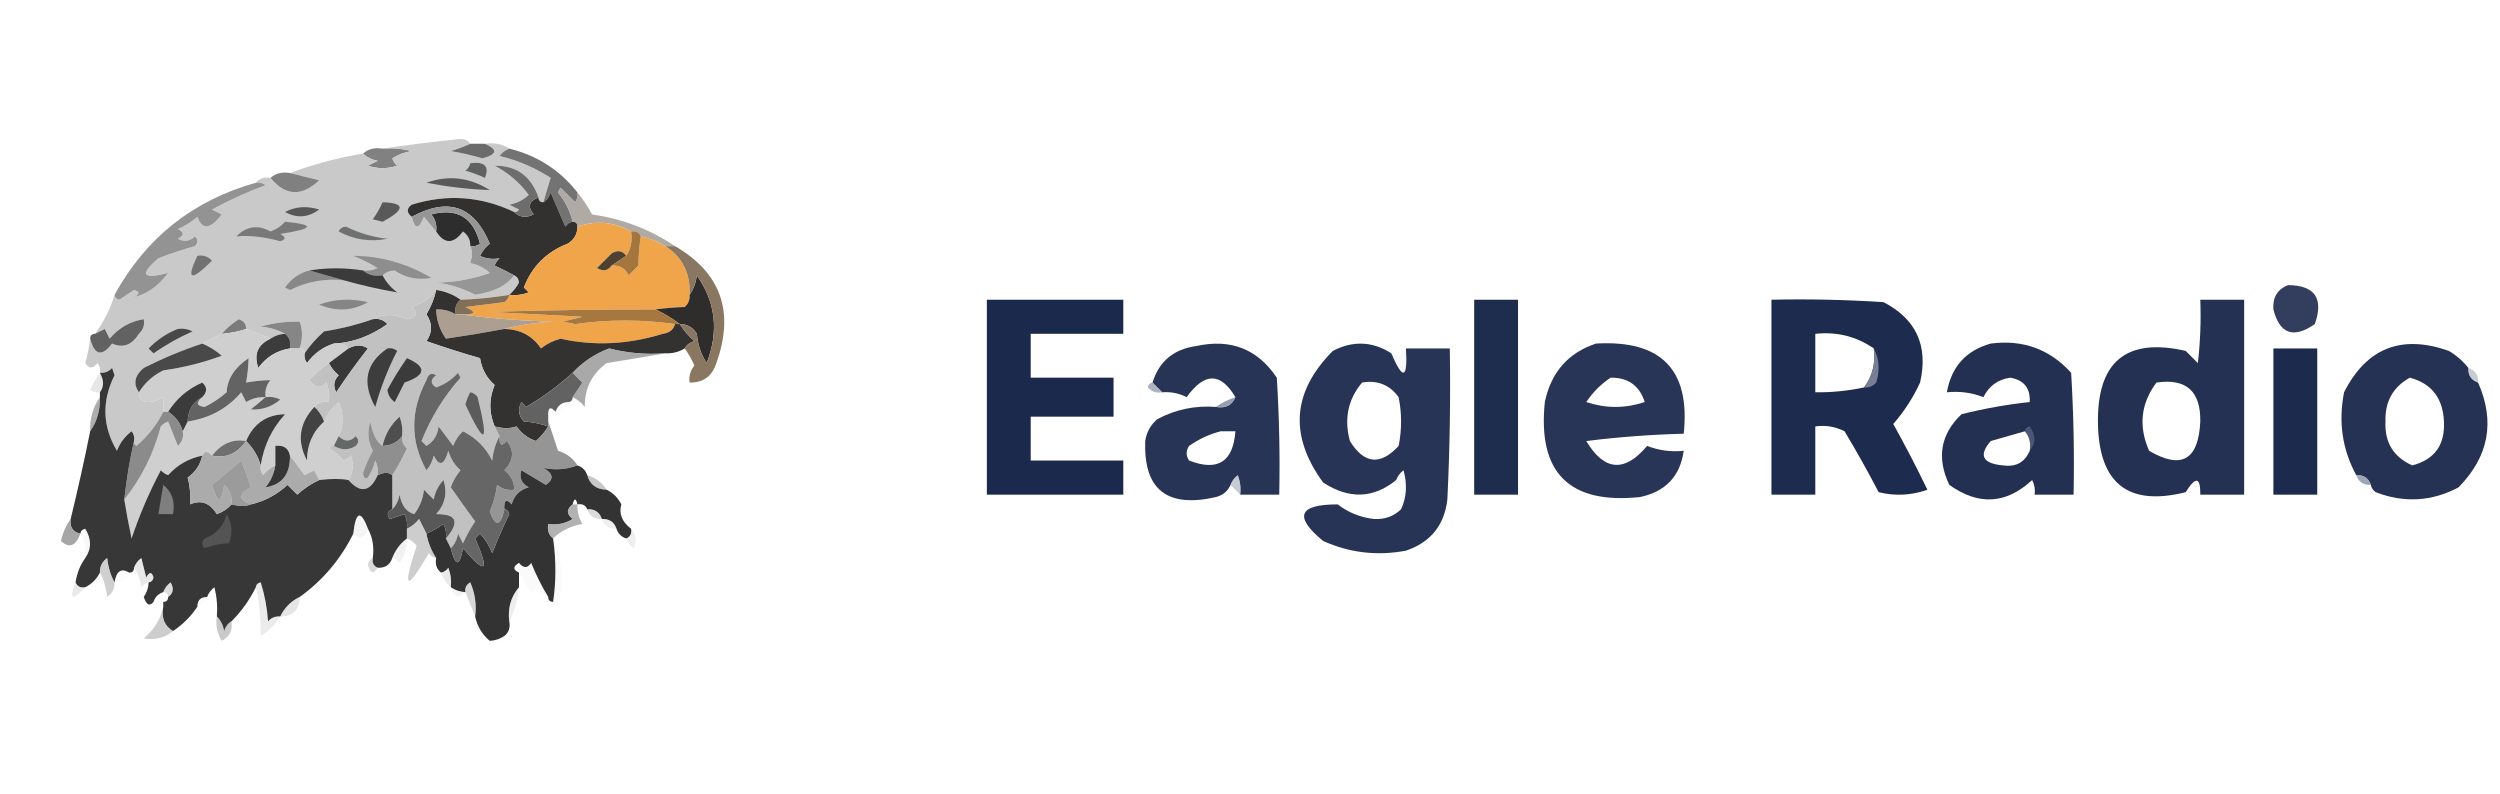 <?xml version="1.0" encoding="UTF-8"?>
<!DOCTYPE svg PUBLIC "-//W3C//DTD SVG 1.1//EN" "http://www.w3.org/Graphics/SVG/1.1/DTD/svg11.dtd">
<svg xmlns="http://www.w3.org/2000/svg" version="1.1" width="513px" height="163px" style="shape-rendering:geometricPrecision; text-rendering:geometricPrecision; image-rendering:optimizeQuality; fill-rule:evenodd; clip-rule:evenodd" xmlns:xlink="http://www.w3.org/1999/xlink">
<g><path style="opacity:1" fill="#818181" d="M 78.5,30.5 C 80.527,30.338 82.527,30.505 84.5,31C 83.062,31.219 81.729,31.719 80.5,32.5C 80.709,33.086 81.043,33.586 81.5,34C 79.5,34.667 77.5,34.667 75.5,34C 76.167,33.667 76.833,33.333 77.5,33C 76.263,32.768 75.263,32.268 74.5,31.5C 75.568,30.566 76.901,30.232 78.5,30.5 Z"/></g>
<g><path style="opacity:0.992" fill="#c8c8c8" d="M 96.5,29.5 C 95.234,30.09 93.901,30.59 92.5,31C 94.698,31.373 96.865,31.873 99,32.5C 102.037,31.68 102.204,30.68 99.5,29.5C 101.415,29.215 103.081,29.549 104.5,30.5C 103.711,30.783 103.044,31.283 102.5,32C 106.298,32.928 109.798,34.428 113,36.5C 112.513,38.044 112.013,39.711 111.5,41.5C 110.833,41.5 110.5,41.167 110.5,40.5C 108.975,36.124 105.975,33.957 101.5,34C 104.326,35.483 106.659,37.483 108.5,40C 107.377,41.044 106.044,41.71 104.5,42C 105.167,42.333 105.833,42.667 106.5,43C 106.272,43.399 105.938,43.565 105.5,43.5C 98.71,40.262 91.71,39.762 84.5,42C 83.402,42.77 83.402,43.603 84.5,44.5C 85.096,47.112 85.929,47.112 87,44.5C 87.852,45.571 88.685,46.571 89.5,47.5C 91.198,50.124 93.031,50.124 95,47.5C 96.039,48.244 96.539,49.244 96.5,50.5C 96.937,51.372 96.937,52.539 96.5,54C 98.044,54.29 99.377,54.956 100.5,56C 97.024,57.254 93.358,57.921 89.5,58C 92.324,58.33 94.991,59.163 97.5,60.5C 101.367,59.918 104.034,58.584 105.5,56.5C 106.097,56.735 106.43,57.235 106.5,58C 105.944,59.011 105.278,59.844 104.5,60.5C 101.193,61.051 97.86,61.384 94.5,61.5C 93.07,60.462 91.403,59.796 89.5,59.5C 88.257,61.164 86.59,62.331 84.5,63C 85.902,64.343 85.569,65.176 83.5,65.5C 81.002,64.37 78.668,64.37 76.5,65.5C 73.281,66.638 69.947,67.472 66.5,68C 64.93,69.397 63.596,70.897 62.5,72.5C 62.5,71.833 62.167,71.5 61.5,71.5C 62.125,69.473 62.125,67.639 61.5,66C 58.842,65.927 56.176,66.26 53.5,67C 55.382,67.198 57.048,67.698 58.5,68.5C 57.391,68.557 56.391,68.89 55.5,69.5C 53.833,68.833 52.167,68.167 50.5,67.5C 50.53,66.503 50.03,65.836 49,65.5C 47.636,66.371 46.469,67.371 45.5,68.5C 44.167,69.167 42.833,69.833 41.5,70.5C 37.376,71.865 33.376,73.531 29.5,75.5C 27.621,77.07 27.288,78.736 28.5,80.5C 28.5,81.833 29.167,82.5 30.5,82.5C 31.609,82.443 32.609,82.11 33.5,81.5C 33.5,82.5 33.5,83.5 33.5,84.5C 32.158,87.166 30.325,89.499 28,91.5C 27.601,91.272 27.435,90.938 27.5,90.5C 27.631,89.761 27.464,89.094 27,88.5C 25.615,89.55 24.615,90.884 24,92.5C 21.015,87.515 20.849,82.349 23.5,77C 23.333,76.5 23.167,76 23,75.5C 22.329,76.252 21.496,76.586 20.5,76.5C 20.631,75.761 20.464,75.094 20,74.5C 19.107,75.711 18.274,75.711 17.5,74.5C 17.986,72.696 18.319,71.029 18.5,69.5C 19.403,72.925 20.903,73.258 23,70.5C 25.23,71.489 27.064,70.822 28.5,68.5C 29.386,67.675 29.719,66.675 29.5,65.5C 26.715,65.933 24.381,67.266 22.5,69.5C 22.167,68.833 21.833,68.167 21.5,67.5C 20.817,67.863 20.15,68.196 19.5,68.5C 21.327,66.027 22.66,63.361 23.5,60.5C 23.56,61.043 23.893,61.376 24.5,61.5C 25.5,60.833 26.5,60.167 27.5,59.5C 28.696,59.846 28.696,60.346 27.5,61C 30.265,60.28 32.599,58.613 34.5,56C 29.217,57.392 28.551,56.392 32.5,53C 34.98,52.04 37.48,51.207 40,50.5C 40.667,49.833 40.667,49.167 40,48.5C 38.95,49.517 37.784,49.684 36.5,49C 37.833,48.333 37.833,47.667 36.5,47C 37.966,46.364 39.3,45.531 40.5,44.5C 41.518,47.246 43.184,47.08 45.5,44C 44.833,43.667 44.167,43.333 43.5,43C 47.048,41.059 50.714,39.393 54.5,38C 53.906,37.536 53.239,37.369 52.5,37.5C 53.209,36.596 54.209,36.263 55.5,36.5C 58.571,40.231 61.904,40.398 65.5,37C 63.482,36.495 61.482,35.995 59.5,35.5C 64.272,33.722 69.272,32.389 74.5,31.5C 75.263,32.268 76.263,32.768 77.5,33C 76.833,33.333 76.167,33.667 75.5,34C 77.5,34.667 79.5,34.667 81.5,34C 81.043,33.586 80.709,33.086 80.5,32.5C 81.729,31.719 83.062,31.219 84.5,31C 82.527,30.505 80.527,30.338 78.5,30.5C 83.679,29.742 89.012,29.075 94.5,28.5C 95.416,28.543 96.083,28.876 96.5,29.5 Z"/></g>
<g><path style="opacity:1" fill="#6b6b6b" d="M 96.5,29.5 C 97.5,29.5 98.5,29.5 99.5,29.5C 102.204,30.68 102.037,31.68 99,32.5C 96.865,31.873 94.698,31.373 92.5,31C 93.901,30.59 95.234,30.09 96.5,29.5 Z"/></g>
<g><path style="opacity:1" fill="#606161" d="M 96.5,33.5 C 99.462,33.117 100.462,34.117 99.5,36.5C 98.205,35.902 96.872,35.402 95.5,35C 96.056,34.617 96.389,34.117 96.5,33.5 Z"/></g>
<g><path style="opacity:1" fill="#808080" d="M 59.5,35.5 C 61.482,35.995 63.482,36.495 65.5,37C 61.904,40.398 58.571,40.231 55.5,36.5C 56.568,35.566 57.901,35.232 59.5,35.5 Z"/></g>
<g><path style="opacity:1" fill="#595959" d="M 87.5,37.5 C 91.996,35.884 96.329,36.384 100.5,39C 96.174,38.836 91.841,38.336 87.5,37.5 Z"/></g>
<g><path style="opacity:1" fill="#737373" d="M 104.5,30.5 C 110.226,31.9 114.893,34.9 118.5,39.5C 118.631,40.239 118.464,40.906 118,41.5C 117,40.5 116,39.5 115,38.5C 114.833,38.833 114.667,39.167 114.5,39.5C 115.986,41.302 116.986,43.302 117.5,45.5C 116.883,45.611 116.383,45.944 116,46.5C 115,44.167 114,41.833 113,39.5C 112.722,40.416 112.222,41.083 111.5,41.5C 112.013,39.711 112.513,38.044 113,36.5C 109.798,34.428 106.298,32.928 102.5,32C 103.044,31.283 103.711,30.783 104.5,30.5 Z"/></g>
<g><path style="opacity:0.984" fill="#919191" d="M 52.5,37.5 C 53.239,37.369 53.906,37.536 54.5,38C 50.714,39.393 47.048,41.059 43.5,43C 44.167,43.333 44.833,43.667 45.5,44C 43.184,47.08 41.518,47.246 40.5,44.5C 39.3,45.531 37.966,46.364 36.5,47C 37.833,47.667 37.833,48.333 36.5,49C 37.784,49.684 38.95,49.517 40,48.5C 40.667,49.167 40.667,49.833 40,50.5C 37.48,51.207 34.98,52.04 32.5,53C 28.551,56.392 29.217,57.392 34.5,56C 32.599,58.613 30.265,60.28 27.5,61C 28.696,60.346 28.696,59.846 27.5,59.5C 26.5,60.167 25.5,60.833 24.5,61.5C 23.893,61.376 23.56,61.043 23.5,60.5C 29.942,48.778 39.609,41.111 52.5,37.5 Z"/></g>
<g><path style="opacity:1" fill="#323130" d="M 117.5,45.5 C 118.167,45.5 118.5,45.833 118.5,46.5C 118.489,48.017 117.823,49.184 116.5,50C 112.148,51.685 109.148,54.685 107.5,59C 107.833,59.333 108.167,59.667 108.5,60C 107.207,60.49 105.873,60.657 104.5,60.5C 105.278,59.844 105.944,59.011 106.5,58C 106.43,57.235 106.097,56.735 105.5,56.5C 104.282,55.839 102.949,55.172 101.5,54.5C 101.709,53.914 102.043,53.414 102.5,53C 101.049,53.263 99.716,53.096 98.5,52.5C 98.977,51.522 99.643,50.689 100.5,50C 97.277,42.254 91.944,40.421 84.5,44.5C 83.402,43.603 83.402,42.77 84.5,42C 91.71,39.762 98.71,40.262 105.5,43.5C 106.601,44.598 107.934,44.765 109.5,44C 108.2,42.421 108.534,41.255 110.5,40.5C 110.5,41.167 110.833,41.5 111.5,41.5C 112.222,41.083 112.722,40.416 113,39.5C 114,41.833 115,44.167 116,46.5C 116.383,45.944 116.883,45.611 117.5,45.5 Z"/></g>
<g><path style="opacity:1" fill="#6d6d6d" d="M 110.5,40.5 C 108.534,41.255 108.2,42.421 109.5,44C 107.934,44.765 106.601,44.598 105.5,43.5C 105.938,43.565 106.272,43.399 106.5,43C 105.833,42.667 105.167,42.333 104.5,42C 106.044,41.71 107.377,41.044 108.5,40C 106.659,37.483 104.326,35.483 101.5,34C 105.975,33.957 108.975,36.124 110.5,40.5 Z"/></g>
<g><path style="opacity:1" fill="#575757" d="M 58.5,43.5 C 60.628,42.371 62.962,42.204 65.5,43C 63.214,44.664 60.881,44.83 58.5,43.5 Z"/></g>
<g><path style="opacity:1" fill="#595959" d="M 78.5,41.5 C 83.183,41.653 83.183,42.986 78.5,45.5C 77.833,45.333 77.167,45.167 76.5,45C 77.305,43.887 77.972,42.721 78.5,41.5 Z"/></g>
<g><path style="opacity:1" fill="#2d2d2d" d="M 96.5,50.5 C 96.539,49.244 96.039,48.244 95,47.5C 93.031,50.124 91.198,50.124 89.5,47.5C 89.67,46.178 89.337,45.011 88.5,44C 93.784,42.6 97.118,44.6 98.5,50C 97.906,50.464 97.239,50.631 96.5,50.5 Z"/></g>
<g><path style="opacity:0.859" fill="#a39c95" d="M 118.5,39.5 C 119.601,40.848 120.601,42.348 121.5,44C 127.782,44.921 133.448,47.088 138.5,50.5C 137.833,50.5 137.167,50.5 136.5,50.5C 134.95,49.559 133.284,48.892 131.5,48.5C 131.158,47.662 130.492,47.328 129.5,47.5C 125.946,45.516 122.28,45.183 118.5,46.5C 118.5,45.833 118.167,45.5 117.5,45.5C 116.986,43.302 115.986,41.302 114.5,39.5C 114.667,39.167 114.833,38.833 115,38.5C 116,39.5 117,40.5 118,41.5C 118.464,40.906 118.631,40.239 118.5,39.5 Z"/></g>
<g><path style="opacity:1" fill="#f0a54a" d="M 129.5,47.5 C 129.784,49.415 129.451,51.081 128.5,52.5C 127.749,51.426 126.749,51.26 125.5,52C 124.5,53 123.5,54 122.5,55C 123.749,55.74 124.749,55.574 125.5,54.5C 127.124,54.36 128.29,55.027 129,56.5C 129.667,55.833 130.333,55.167 131,54.5C 131.04,52.276 131.206,50.276 131.5,48.5C 133.284,48.892 134.95,49.559 136.5,50.5C 140.046,52.757 141.713,56.09 141.5,60.5C 141.586,61.496 141.252,62.329 140.5,63C 138.314,63.061 136.314,63.228 134.5,63.5C 123.266,63.485 111.933,63.651 100.5,64C 106.833,64.333 113.167,64.667 119.5,65C 118.167,65.333 116.833,65.667 115.5,66C 116.333,66.167 117.167,66.333 118,66.5C 124.818,65.53 131.651,65.53 138.5,66.5C 138.209,67.649 137.376,68.316 136,68.5C 128.867,70.7 121.867,71.034 115,69.5C 113.527,69.903 112.194,70.57 111,71.5C 109.284,68.922 106.784,67.589 103.5,67.5C 106.641,66.679 109.975,66.179 113.5,66C 106.987,65.828 100.653,65.328 94.5,64.5C 97.598,64.588 97.932,64.088 95.5,63C 98.167,62.667 100.833,62.333 103.5,62C 104.056,61.617 104.389,61.117 104.5,60.5C 105.873,60.657 107.207,60.49 108.5,60C 108.167,59.667 107.833,59.333 107.5,59C 109.148,54.685 112.148,51.685 116.5,50C 117.823,49.184 118.489,48.017 118.5,46.5C 122.28,45.183 125.946,45.516 129.5,47.5 Z"/></g>
<g><path style="opacity:1" fill="#6f7070" d="M 69.5,47.5 C 69.735,46.903 70.235,46.57 71,46.5C 73.678,47.836 76.511,48.67 79.5,49C 75.974,49.69 72.64,49.19 69.5,47.5 Z"/></g>
<g><path style="opacity:1" fill="#797979" d="M 58.5,45.5 C 64.793,46.111 64.46,46.944 57.5,48C 58.696,48.654 58.696,49.154 57.5,49.5C 54.295,48.595 51.295,48.261 48.5,48.5C 50.583,46.396 52.916,46.062 55.5,47.5C 56.739,47.058 57.739,46.391 58.5,45.5 Z"/></g>
<g><path style="opacity:1" fill="#969696" d="M 105.5,56.5 C 104.034,58.584 101.367,59.918 97.5,60.5C 94.991,59.163 92.324,58.33 89.5,58C 93.358,57.921 97.024,57.254 100.5,56C 99.377,54.956 98.044,54.29 96.5,54C 96.937,52.539 96.937,51.372 96.5,50.5C 97.239,50.631 97.906,50.464 98.5,50C 97.118,44.6 93.784,42.6 88.5,44C 89.337,45.011 89.67,46.178 89.5,47.5C 88.685,46.571 87.852,45.571 87,44.5C 85.929,47.112 85.096,47.112 84.5,44.5C 91.944,40.421 97.277,42.254 100.5,50C 99.643,50.689 98.977,51.522 98.5,52.5C 99.716,53.096 101.049,53.263 102.5,53C 102.043,53.414 101.709,53.914 101.5,54.5C 102.949,55.172 104.282,55.839 105.5,56.5 Z"/></g>
<g><path style="opacity:1" fill="#4f4130" d="M 128.5,52.5 C 127.5,53.167 126.5,53.833 125.5,54.5C 124.749,55.574 123.749,55.74 122.5,55C 123.5,54 124.5,53 125.5,52C 126.749,51.26 127.749,51.426 128.5,52.5 Z"/></g>
<g><path style="opacity:1" fill="#8e8e8e" d="M 78.5,56.5 C 76.901,56.768 75.568,56.434 74.5,55.5C 75.552,55.65 76.552,55.483 77.5,55C 75.941,54.02 74.274,53.187 72.5,52.5C 78.053,52.524 83.386,54.024 88.5,57C 85.781,57.528 83.281,57.028 81,55.5C 79.93,55.528 79.097,55.861 78.5,56.5 Z"/></g>
<g><path style="opacity:1" fill="#727272" d="M 40.5,52.5 C 41.675,52.281 42.675,52.614 43.5,53.5C 39.14,57.819 38.14,57.486 40.5,52.5 Z"/></g>
<g><path style="opacity:1" fill="#a4763e" d="M 129.5,47.5 C 130.492,47.328 131.158,47.662 131.5,48.5C 131.206,50.276 131.04,52.276 131,54.5C 130.333,55.167 129.667,55.833 129,56.5C 128.29,55.027 127.124,54.36 125.5,54.5C 126.5,53.833 127.5,53.167 128.5,52.5C 129.451,51.081 129.784,49.415 129.5,47.5 Z"/></g>
<g><path style="opacity:1" fill="#888888" d="M 63.5,55.5 C 65.833,56.167 68.167,56.833 70.5,57.5C 66.617,57.109 62.95,57.776 59.5,59.5C 59.167,59.333 58.833,59.167 58.5,59C 59.789,57.198 61.456,56.031 63.5,55.5 Z"/></g>
<g><path style="opacity:1" fill="#3b3b3b" d="M 74.5,55.5 C 75.568,56.434 76.901,56.768 78.5,56.5C 79.186,57.848 80.186,59.015 81.5,60C 77.849,59.368 74.182,58.535 70.5,57.5C 68.167,56.833 65.833,56.167 63.5,55.5C 67.067,54.911 70.733,54.911 74.5,55.5 Z"/></g>
<g><path style="opacity:1" fill="#2f2d2b" d="M 139.5,66.5 C 137.928,65.313 136.261,64.313 134.5,63.5C 136.314,63.228 138.314,63.061 140.5,63C 141.252,62.329 141.586,61.496 141.5,60.5C 142.29,59.392 142.79,58.058 143,56.5C 146.878,62.066 147.544,68.066 145,74.5C 143.837,72.715 143.17,70.715 143,68.5C 142.184,67.177 141.017,66.511 139.5,66.5 Z"/></g>
<g><path style="opacity:0.998" fill="#333e5f" d="M 469.5,58.5 C 475.023,58.562 476.856,61.229 475,66.5C 470.626,69.543 467.793,68.543 466.5,63.5C 466.323,61.032 467.323,59.365 469.5,58.5 Z"/></g>
<g><path style="opacity:1" fill="#858585" d="M 65.5,62.5 C 68.64,61.359 71.973,61.193 75.5,62C 72.278,63.818 68.945,63.984 65.5,62.5 Z"/></g>
<g><path style="opacity:1" fill="#826f58" d="M 104.5,60.5 C 104.389,61.117 104.056,61.617 103.5,62C 100.833,62.333 98.167,62.667 95.5,63C 97.932,64.088 97.598,64.588 94.5,64.5C 94.167,64.5 93.833,64.5 93.5,64.5C 93.263,63.209 93.596,62.209 94.5,61.5C 97.86,61.384 101.193,61.051 104.5,60.5 Z"/></g>
<g><path style="opacity:0.999" fill="#1a294c" d="M 202.5,61.5 C 211.833,61.5 221.167,61.5 230.5,61.5C 230.5,63.833 230.5,66.167 230.5,68.5C 224.167,68.5 217.833,68.5 211.5,68.5C 211.5,71.5 211.5,74.5 211.5,77.5C 217.167,77.5 222.833,77.5 228.5,77.5C 228.5,80.167 228.5,82.833 228.5,85.5C 222.833,85.5 217.167,85.5 211.5,85.5C 211.5,88.5 211.5,91.5 211.5,94.5C 217.833,94.5 224.167,94.5 230.5,94.5C 230.5,96.833 230.5,99.167 230.5,101.5C 221.167,101.5 211.833,101.5 202.5,101.5C 202.5,88.167 202.5,74.833 202.5,61.5 Z"/></g>
<g><path style="opacity:0.994" fill="#1e2c4e" d="M 302.5,61.5 C 305.5,61.5 308.5,61.5 311.5,61.5C 311.5,74.833 311.5,88.167 311.5,101.5C 308.5,101.5 305.5,101.5 302.5,101.5C 302.5,88.167 302.5,74.833 302.5,61.5 Z"/></g>
<g><path style="opacity:0.997" fill="#1d2b4e" d="M 363.5,61.5 C 371.174,61.334 378.841,61.5 386.5,62C 393.224,65.483 395.724,70.983 394,78.5C 392.576,81.592 390.743,84.425 388.5,87C 390.953,91.406 393.287,95.906 395.5,100.5C 392.216,101.657 388.882,101.824 385.5,101C 383.293,96.752 380.96,92.586 378.5,88.5C 376.604,87.534 374.604,87.201 372.5,87.5C 372.5,92.167 372.5,96.833 372.5,101.5C 369.5,101.5 366.5,101.5 363.5,101.5C 363.5,88.167 363.5,74.833 363.5,61.5 Z M 384.5,71.5 C 384.893,74.513 384.226,77.18 382.5,79.5C 379.214,80.207 375.881,80.54 372.5,80.5C 372.5,76.5 372.5,72.5 372.5,68.5C 376.942,68.032 380.942,69.032 384.5,71.5 Z"/></g>
<g><path style="opacity:0.997" fill="#243153" d="M 451.5,61.5 C 454.5,61.5 457.5,61.5 460.5,61.5C 460.5,74.833 460.5,88.167 460.5,101.5C 457.5,101.5 454.5,101.5 451.5,101.5C 451.557,97.867 450.557,97.7 448.5,101C 436.755,103.935 430.755,99.269 430.5,87C 430.267,74.219 436.267,69.219 448.5,72C 449.333,72.833 450.167,73.667 451,74.5C 451.499,70.179 451.666,65.846 451.5,61.5 Z M 442.5,78.5 C 448.6,77.598 451.6,80.264 451.5,86.5C 451.133,94.4 447.633,96.4 441,92.5C 438.782,87.488 439.282,82.822 442.5,78.5 Z"/></g>
<g><path style="opacity:1" fill="#ac9f92" d="M 93.5,64.5 C 93.833,64.5 94.167,64.5 94.5,64.5C 100.653,65.328 106.987,65.828 113.5,66C 109.975,66.179 106.641,66.679 103.5,67.5C 99.635,68.224 95.635,68.891 91.5,69.5C 90.232,67.696 89.565,65.696 89.5,63.5C 90.959,63.433 92.292,63.766 93.5,64.5 Z"/></g>
<g><path style="opacity:1" fill="#a6773e" d="M 134.5,63.5 C 136.261,64.313 137.928,65.313 139.5,66.5C 139.167,66.5 138.833,66.5 138.5,66.5C 131.651,65.53 124.818,65.53 118,66.5C 117.167,66.333 116.333,66.167 115.5,66C 116.833,65.667 118.167,65.333 119.5,65C 113.167,64.667 106.833,64.333 100.5,64C 111.933,63.651 123.266,63.485 134.5,63.5 Z"/></g>
<g><path style="opacity:1" fill="#3c3c3c" d="M 76.5,65.5 C 77.675,65.281 78.675,65.614 79.5,66.5C 75.98,68.995 72.313,70.328 68.5,70.5C 66.284,71.203 64.451,72.536 63,74.5C 62.536,73.906 62.369,73.239 62.5,72.5C 63.596,70.897 64.93,69.397 66.5,68C 69.947,67.472 73.281,66.638 76.5,65.5 Z"/></g>
<g><path style="opacity:1" fill="#626262" d="M 18.5,69.5 C 18.5,68.833 18.833,68.5 19.5,68.5C 20.15,68.196 20.817,67.863 21.5,67.5C 21.833,68.167 22.167,68.833 22.5,69.5C 24.381,67.266 26.715,65.933 29.5,65.5C 29.719,66.675 29.386,67.675 28.5,68.5C 27.064,70.822 25.23,71.489 23,70.5C 20.903,73.258 19.403,72.925 18.5,69.5 Z"/></g>
<g><path style="opacity:1" fill="#7b7b7b" d="M 50.5,67.5 C 48.883,68.038 47.216,68.371 45.5,68.5C 46.469,67.371 47.636,66.371 49,65.5C 50.03,65.836 50.53,66.503 50.5,67.5 Z"/></g>
<g><path style="opacity:1" fill="#484848" d="M 36.5,67.5 C 37.552,67.35 38.552,67.517 39.5,68C 36.671,69.247 34.005,70.747 31.5,72.5C 31.167,72.167 30.833,71.833 30.5,71.5C 32.29,69.684 34.29,68.351 36.5,67.5 Z"/></g>
<g><path style="opacity:1" fill="#868686" d="M 61.5,71.5 C 60.833,71.5 60.167,71.5 59.5,71.5C 59.737,70.209 59.404,69.209 58.5,68.5C 57.048,67.698 55.382,67.198 53.5,67C 56.176,66.26 58.842,65.927 61.5,66C 62.125,67.639 62.125,69.473 61.5,71.5 Z"/></g>
<g><path style="opacity:1" fill="#343231" d="M 89.5,59.5 C 91.403,59.796 93.07,60.462 94.5,61.5C 93.596,62.209 93.263,63.209 93.5,64.5C 92.292,63.766 90.959,63.433 89.5,63.5C 89.565,65.696 90.232,67.696 91.5,69.5C 95.635,68.891 99.635,68.224 103.5,67.5C 106.784,67.589 109.284,68.922 111,71.5C 112.194,70.57 113.527,69.903 115,69.5C 121.867,71.034 128.867,70.7 136,68.5C 137.376,68.316 138.209,67.649 138.5,66.5C 138.833,66.5 139.167,66.5 139.5,66.5C 140.29,67.794 141.29,68.961 142.5,70C 141.584,70.278 140.918,70.778 140.5,71.5C 139.292,72.234 137.959,72.567 136.5,72.5C 132.563,72.793 128.73,72.46 125,71.5C 122.072,72.607 119.572,74.274 117.5,76.5C 114.616,79.096 111.449,81.429 108,83.5C 107.667,83.167 107.333,82.833 107,82.5C 106.219,83.944 106.386,85.277 107.5,86.5C 109.128,86.579 110.795,86.912 112.5,87.5C 111.874,88.529 111.041,89.529 110,90.5C 108.324,89.939 106.991,88.939 106,87.5C 104.701,87.966 103.201,87.966 101.5,87.5C 100.321,84.629 100.321,81.796 101.5,79C 99.865,77.566 98.865,75.733 98.5,73.5C 94.808,72.436 91.142,71.27 87.5,70C 88.767,68.204 88.767,66.371 87.5,64.5C 88.457,62.925 89.123,61.258 89.5,59.5 Z"/></g>
<g><path style="opacity:1" fill="#3c3c3c" d="M 58.5,68.5 C 59.404,69.209 59.737,70.209 59.5,71.5C 56.804,71.933 54.638,73.266 53,75.5C 52.028,72.706 52.861,70.706 55.5,69.5C 56.391,68.89 57.391,68.557 58.5,68.5 Z"/></g>
<g><path style="opacity:0.987" fill="#cecece" d="M 50.5,67.5 C 52.167,68.167 53.833,68.833 55.5,69.5C 52.861,70.706 52.028,72.706 53,75.5C 54.638,73.266 56.804,71.933 59.5,71.5C 60.167,71.5 60.833,71.5 61.5,71.5C 62.167,71.5 62.5,71.833 62.5,72.5C 62.369,73.239 62.536,73.906 63,74.5C 64.451,72.536 66.284,71.203 68.5,70.5C 69.791,70.263 70.791,70.596 71.5,71.5C 70.167,72.5 68.833,73.5 67.5,74.5C 66.038,75.458 64.705,76.624 63.5,78C 64.536,79.617 65.703,79.784 67,78.5C 67.49,79.793 67.657,81.127 67.5,82.5C 66.209,82.263 65.209,82.596 64.5,83.5C 61.383,86.862 60.883,90.528 63,94.5C 63.003,91.251 64.17,88.584 66.5,86.5C 67.141,84.958 68.141,83.624 69.5,82.5C 70.575,84.811 70.575,87.144 69.5,89.5C 69.167,90.167 68.833,90.833 68.5,91.5C 68.062,91.435 67.728,91.601 67.5,92C 68.646,92.645 69.646,93.478 70.5,94.5C 71.086,94.291 71.586,93.957 72,93.5C 72.64,95.265 72.473,96.932 71.5,98.5C 69.982,98.204 67.982,98.204 65.5,98.5C 65.121,97.867 64.787,97.2 64.5,96.5C 63.833,96.833 63.167,97.167 62.5,97.5C 61.479,96.099 60.479,94.765 59.5,93.5C 59.179,91.952 58.179,91.285 56.5,91.5C 56.5,92.833 56.5,94.167 56.5,95.5C 55.542,95.953 54.708,96.62 54,97.5C 53.536,96.906 53.369,96.239 53.5,95.5C 54.119,91.465 55.785,87.965 58.5,85C 54.71,85.071 52.044,86.904 50.5,90.5C 47.759,90.023 45.426,91.023 43.5,93.5C 42.604,92.494 41.938,92.494 41.5,93.5C 38.733,94.051 36.4,95.384 34.5,97.5C 33.914,97.291 33.414,96.957 33,96.5C 30.608,101.014 28.608,105.681 27,110.5C 26.433,107.832 25.933,105.166 25.5,102.5C 28.989,98.19 31.489,93.19 33,87.5C 33.414,87.043 33.914,86.709 34.5,86.5C 35.167,88.167 35.833,89.833 36.5,91.5C 37.386,90.675 37.719,89.675 37.5,88.5C 37.833,87.833 38.167,87.167 38.5,86.5C 43.011,85.816 46.677,83.816 49.5,80.5C 49.833,81.167 50.167,81.833 50.5,82.5C 51.736,81.754 53.069,81.421 54.5,81.5C 54.33,80.178 54.663,79.011 55.5,78C 53.892,78.019 52.226,78.185 50.5,78.5C 50.815,76.774 50.981,75.108 51,73.5C 48.149,75.41 46.649,77.744 46.5,80.5C 45.126,81.711 43.626,82.711 42,83.5C 40.316,83.317 40.15,82.65 41.5,81.5C 42.562,80.425 42.562,79.425 41.5,78.5C 38.533,79.804 36.199,81.804 34.5,84.5C 34.167,84.5 33.833,84.5 33.5,84.5C 33.5,83.5 33.5,82.5 33.5,81.5C 33.631,80.761 33.464,80.094 33,79.5C 31.583,80.078 30.75,81.078 30.5,82.5C 29.167,82.5 28.5,81.833 28.5,80.5C 29.716,78.549 31.383,77.049 33.5,76C 37.677,75.421 41.677,74.421 45.5,73C 44.264,71.915 42.931,71.082 41.5,70.5C 42.833,69.833 44.167,69.167 45.5,68.5C 47.216,68.371 48.883,68.038 50.5,67.5 Z M 33.5,81.5 C 32.609,82.11 31.609,82.443 30.5,82.5C 30.75,81.078 31.583,80.078 33,79.5C 33.464,80.094 33.631,80.761 33.5,81.5 Z"/></g>
<g><path style="opacity:0.999" fill="#273455" d="M 254.5,101.5 C 254.657,100.127 254.49,98.793 254,97.5C 253.283,98.044 252.783,98.711 252.5,99.5C 251.942,100.79 250.942,101.623 249.5,102C 239.479,104.291 234.646,100.458 235,90.5C 235.273,88.671 236.107,87.171 237.5,86C 241.253,84.011 245.253,83.178 249.5,83.5C 251.483,83.843 252.817,83.177 253.5,81.5C 250.493,76.378 247.16,76.378 243.5,81.5C 241.929,80.691 240.262,80.357 238.5,80.5C 237.833,79.833 237.167,79.167 236.5,78.5C 237.831,74.147 240.831,71.647 245.5,71C 252.561,69.46 258.061,71.627 262,77.5C 262.5,85.493 262.666,93.493 262.5,101.5C 259.833,101.5 257.167,101.5 254.5,101.5 Z M 250.5,88.5 C 251.5,88.5 252.5,88.5 253.5,88.5C 253.046,94.787 249.879,96.787 244,94.5C 243.333,93.5 243.333,92.5 244,91.5C 246.045,90.073 248.212,89.073 250.5,88.5 Z"/></g>
<g><path style="opacity:0.999" fill="#283456" d="M 285.5,72.5 C 287.878,78.091 288.878,77.757 288.5,71.5C 291.5,71.5 294.5,71.5 297.5,71.5C 297.666,81.839 297.5,92.172 297,102.5C 296.385,107.783 293.551,111.283 288.5,113C 282.574,114.11 276.908,113.444 271.5,111C 265.445,106.006 266.445,103.506 274.5,103.5C 276.706,105.199 279.206,106.199 282,106.5C 284.178,106.605 286.012,105.939 287.5,104.5C 288.634,102.034 288.801,99.367 288,96.5C 287.283,97.044 286.783,97.711 286.5,98.5C 281.807,102.312 276.807,102.479 271.5,99C 264.492,89.397 265.158,80.397 273.5,72C 277.644,69.862 281.644,70.029 285.5,72.5 Z M 279.5,78.5 C 282.652,77.959 285.152,78.959 287,81.5C 287.667,84.833 287.667,88.167 287,91.5C 283.255,95.566 279.922,95.233 277,90.5C 275.773,85.938 276.607,81.938 279.5,78.5 Z"/></g>
<g><path style="opacity:0.116" fill="#bbc0ca" d="M 288.5,71.5 C 288.878,77.757 287.878,78.091 285.5,72.5C 286.117,72.611 286.617,72.944 287,73.5C 287.278,72.584 287.778,71.918 288.5,71.5 Z"/></g>
<g><path style="opacity:0.997" fill="#293557" d="M 327.5,70.5 C 340.888,69.719 346.888,75.885 345.5,89C 338.809,89.169 332.142,89.669 325.5,90.5C 329.196,96.672 333.363,97.006 338,91.5C 340.381,92.435 342.881,92.768 345.5,92.5C 344.765,97.737 341.765,100.904 336.5,102C 322,103.5 315.5,97 317,82.5C 318.28,76.396 321.78,72.396 327.5,70.5 Z M 330.5,77.5 C 334.075,77.452 336.409,79.119 337.5,82.5C 333.5,83.833 329.5,83.833 325.5,82.5C 326.882,80.451 328.548,78.785 330.5,77.5 Z"/></g>
<g><path style="opacity:0.997" fill="#233052" d="M 408.5,70.5 C 415.092,69.64 420.592,71.64 425,76.5C 425.5,84.827 425.666,93.16 425.5,101.5C 422.833,101.5 420.167,101.5 417.5,101.5C 417.649,100.448 417.483,99.448 417,98.5C 411.674,103.454 406.007,103.787 400,99.5C 397.351,93.955 398.185,89.121 402.5,85C 407.111,83.84 411.777,83.007 416.5,82.5C 416.648,79.648 415.314,77.981 412.5,77.5C 409.968,77.864 408.135,79.198 407,81.5C 404.619,80.565 402.119,80.232 399.5,80.5C 400.421,75.248 403.421,71.915 408.5,70.5 Z M 415.5,88.5 C 416.434,89.568 416.768,90.901 416.5,92.5C 415.488,94.876 413.655,95.876 411,95.5C 406.796,95.102 405.963,93.435 408.5,90.5C 410.863,89.83 413.196,89.163 415.5,88.5 Z"/></g>
<g><path style="opacity:0.999" fill="#1b2a4d" d="M 466.5,71.5 C 469.5,71.5 472.5,71.5 475.5,71.5C 475.5,81.5 475.5,91.5 475.5,101.5C 472.5,101.5 469.5,101.5 466.5,101.5C 466.5,91.5 466.5,81.5 466.5,71.5 Z"/></g>
<g><path style="opacity:0.999" fill="#253254" d="M 506.5,75.5 C 506.427,77.027 507.094,78.027 508.5,78.5C 512.045,86.496 510.712,93.663 504.5,100C 499.012,102.915 493.345,103.248 487.5,101C 486.944,100.617 486.611,100.117 486.5,99.5C 486.027,98.094 485.027,97.427 483.5,97.5C 480.639,92.242 479.805,86.575 481,80.5C 485.61,71.405 492.777,68.571 502.5,72C 504.093,72.949 505.426,74.115 506.5,75.5 Z M 494.5,77.5 C 498.948,78.682 501.282,81.682 501.5,86.5C 501.732,91.305 499.566,94.305 495,95.5C 491.14,93.786 489.307,90.786 489.5,86.5C 489.377,82.405 491.044,79.405 494.5,77.5 Z"/></g>
<g><path style="opacity:1" fill="#494949" d="M 41.5,70.5 C 42.931,71.082 44.264,71.915 45.5,73C 41.677,74.421 37.677,75.421 33.5,76C 31.383,77.049 29.716,78.549 28.5,80.5C 27.288,78.736 27.621,77.07 29.5,75.5C 33.376,73.531 37.376,71.865 41.5,70.5 Z"/></g>
<g><path style="opacity:1" fill="#383838" d="M 67.5,74.5 C 68.833,73.5 70.167,72.5 71.5,71.5C 72.967,70.708 74.3,70.708 75.5,71.5C 73.248,74.368 71.082,77.368 69,80.5C 68.316,79.216 68.483,78.049 69.5,77C 68.62,76.292 67.953,75.458 67.5,74.5 Z"/></g>
<g><path style="opacity:0.958" fill="#bfbfbf" d="M 89.5,59.5 C 89.123,61.258 88.457,62.925 87.5,64.5C 88.767,66.371 88.767,68.204 87.5,70C 91.142,71.27 94.808,72.436 98.5,73.5C 98.865,75.733 99.865,77.566 101.5,79C 100.321,81.796 100.321,84.629 101.5,87.5C 101.833,88.167 102.167,88.833 102.5,89.5C 101.698,90.952 101.198,92.618 101,94.5C 99.667,91.833 97.667,89.833 95,88.5C 94.085,89.328 93.419,90.328 93,91.5C 92,90.167 91,88.833 90,87.5C 89.804,89.286 88.971,90.62 87.5,91.5C 87.167,91.167 86.833,90.833 86.5,90.5C 88.401,85.698 91.068,81.364 94.5,77.5C 94.333,77.167 94.167,76.833 94,76.5C 92.758,77.872 91.258,78.872 89.5,79.5C 88.289,78.726 88.289,77.893 89.5,77C 88.516,76.409 87.85,76.743 87.5,78C 84.166,84.344 84.166,90.51 87.5,96.5C 88.251,95.624 88.751,94.624 89,93.5C 90.16,95.797 91.16,95.464 92,92.5C 92.44,94.076 93.273,95.41 94.5,96.5C 93.617,97.548 92.95,98.715 92.5,100C 94.171,102.396 95.838,104.729 97.5,107C 96.54,108.419 95.707,109.919 95,111.5C 94.667,110.833 94.333,110.167 94,109.5C 93.768,110.737 93.268,111.737 92.5,112.5C 92.167,111.833 91.833,111.167 91.5,110.5C 94.398,107.107 93.731,105.441 89.5,105.5C 91.345,103.464 91.845,101.13 91,98.5C 89.956,99.623 89.29,100.956 89,102.5C 88.333,101.833 87.667,101.167 87,100.5C 86.784,102.384 86.117,104.051 85,105.5C 83.388,105.048 82.388,103.715 82,101.5C 81.768,102.737 81.268,103.737 80.5,104.5C 80.5,102.167 80.5,99.833 80.5,97.5C 81.669,95.726 82.669,93.892 83.5,92C 82.748,91.329 82.414,90.496 82.5,89.5C 82.657,88.127 82.49,86.793 82,85.5C 80.159,87.159 78.992,89.159 78.5,91.5C 77.303,90.739 76.47,89.072 76,86.5C 75.313,88.567 75.48,90.567 76.5,92.5C 75.696,93.941 75.029,95.441 74.5,97C 74.548,98.033 74.881,98.366 75.5,98C 76.191,96.933 76.691,95.766 77,94.5C 77.483,95.448 77.65,96.448 77.5,97.5C 75.952,100.951 73.952,101.284 71.5,98.5C 72.473,96.932 72.64,95.265 72,93.5C 71.586,93.957 71.086,94.291 70.5,94.5C 69.646,93.478 68.646,92.645 67.5,92C 67.728,91.601 68.062,91.435 68.5,91.5C 70.086,92.413 71.586,92.413 73,91.5C 73.667,90.833 73.667,90.167 73,89.5C 71.855,90.684 70.688,90.684 69.5,89.5C 70.575,87.144 70.575,84.811 69.5,82.5C 68.141,83.624 67.141,84.958 66.5,86.5C 66.068,85.29 65.401,84.29 64.5,83.5C 65.209,82.596 66.209,82.263 67.5,82.5C 67.657,81.127 67.49,79.793 67,78.5C 65.703,79.784 64.536,79.617 63.5,78C 64.705,76.624 66.038,75.458 67.5,74.5C 67.953,75.458 68.62,76.292 69.5,77C 68.483,78.049 68.316,79.216 69,80.5C 71.082,77.368 73.248,74.368 75.5,71.5C 74.3,70.708 72.967,70.708 71.5,71.5C 70.791,70.596 69.791,70.263 68.5,70.5C 72.313,70.328 75.98,68.995 79.5,66.5C 78.675,65.614 77.675,65.281 76.5,65.5C 78.668,64.37 81.002,64.37 83.5,65.5C 85.569,65.176 85.902,64.343 84.5,63C 86.59,62.331 88.257,61.164 89.5,59.5 Z"/></g>
<g><path style="opacity:1" fill="#3d3d3d" d="M 79.5,71.5 C 80.239,71.369 80.906,71.536 81.5,72C 79.613,75.659 78.113,79.492 77,83.5C 74.228,78.513 75.061,74.513 79.5,71.5 Z"/></g>
<g><path style="opacity:1" fill="#8a7762" d="M 136.5,50.5 C 137.167,50.5 137.833,50.5 138.5,50.5C 147.939,55.973 150.772,63.973 147,74.5C 146.125,77.215 144.292,78.548 141.5,78.5C 141.33,77.178 141.663,76.011 142.5,75C 141.915,73.698 141.249,72.531 140.5,71.5C 140.918,70.778 141.584,70.278 142.5,70C 141.29,68.961 140.29,67.794 139.5,66.5C 141.017,66.511 142.184,67.177 143,68.5C 143.17,70.715 143.837,72.715 145,74.5C 147.544,68.066 146.878,62.066 143,56.5C 142.79,58.058 142.29,59.392 141.5,60.5C 141.713,56.09 140.046,52.757 136.5,50.5 Z"/></g>
<g><path style="opacity:1" fill="#3b3b3b" d="M 83.5,73.5 C 87.606,75.293 87.439,76.959 83,78.5C 82.333,79.833 81.667,81.167 81,82.5C 80.13,81.892 79.63,81.059 79.5,80C 80.713,77.738 82.046,75.572 83.5,73.5 Z"/></g>
<g><path style="opacity:0.824" fill="#969696" d="M 136.5,72.5 C 132.647,73.166 128.647,73.833 124.5,74.5C 121.453,76.717 119.953,79.717 120,83.5C 119.292,82.62 118.458,81.953 117.5,81.5C 118.141,80.518 118.807,79.518 119.5,78.5C 118.757,77.818 118.091,77.151 117.5,76.5C 119.572,74.274 122.072,72.607 125,71.5C 128.73,72.46 132.563,72.793 136.5,72.5 Z"/></g>
<g><path style="opacity:0.498" fill="#8f97a8" d="M 506.5,75.5 C 507.906,75.973 508.573,76.973 508.5,78.5C 507.094,78.027 506.427,77.027 506.5,75.5 Z"/></g>
<g><path style="opacity:0.875" fill="#838b9f" d="M 384.5,71.5 C 385.629,73.628 385.796,75.962 385,78.5C 384.329,79.252 383.496,79.586 382.5,79.5C 384.226,77.18 384.893,74.513 384.5,71.5 Z"/></g>
<g><path style="opacity:0.361" fill="#bdbcbc" d="M 20.5,76.5 C 21.354,78.035 21.354,79.368 20.5,80.5C 19.761,80.631 19.094,80.464 18.5,80C 19.085,78.698 19.752,77.531 20.5,76.5 Z"/></g>
<g><path style="opacity:1" fill="#636363" d="M 54.5,81.5 C 53.069,81.421 51.736,81.754 50.5,82.5C 50.167,81.833 49.833,81.167 49.5,80.5C 46.677,83.816 43.011,85.816 38.5,86.5C 38.592,84.152 39.592,82.486 41.5,81.5C 40.15,82.65 40.316,83.317 42,83.5C 43.626,82.711 45.126,81.711 46.5,80.5C 46.649,77.744 48.149,75.41 51,73.5C 50.981,75.108 50.815,76.774 50.5,78.5C 52.226,78.185 53.892,78.019 55.5,78C 54.663,79.011 54.33,80.178 54.5,81.5 Z"/></g>
<g><path style="opacity:0.686" fill="#8892a4" d="M 236.5,78.5 C 237.167,79.167 237.833,79.833 238.5,80.5C 237.325,80.719 236.325,80.386 235.5,79.5C 235.624,78.893 235.957,78.56 236.5,78.5 Z"/></g>
<g><path style="opacity:1" fill="#3b3b3b" d="M 41.5,81.5 C 39.592,82.486 38.592,84.152 38.5,86.5C 38.167,87.167 37.833,87.833 37.5,88.5C 36.978,86.781 35.978,85.448 34.5,84.5C 36.199,81.804 38.533,79.804 41.5,78.5C 42.562,79.425 42.562,80.425 41.5,81.5 Z"/></g>
<g><path style="opacity:0.992" fill="#5f5f5f" d="M 54.5,81.5 C 55.552,81.35 56.552,81.517 57.5,82C 55.705,83.488 53.705,84.154 51.5,84C 52.571,83.148 53.571,82.315 54.5,81.5 Z"/></g>
<g><path style="opacity:0.875" fill="#8991a4" d="M 253.5,81.5 C 252.817,83.177 251.483,83.843 249.5,83.5C 250.671,82.655 252.005,81.989 253.5,81.5 Z"/></g>
<g><path style="opacity:1" fill="#5b5b5b" d="M 96.5,80.5 C 97.117,80.611 97.617,80.944 98,81.5C 100.368,91.148 99.535,91.648 95.5,83C 95.743,82.098 96.077,81.265 96.5,80.5 Z"/></g>
<g><path style="opacity:0.792" fill="#979797" d="M 20.5,81.5 C 20.59,84.152 19.924,86.486 18.5,88.5C 18.41,85.848 19.076,83.514 20.5,81.5 Z"/></g>
<g><path style="opacity:0.039" fill="#cccccd" d="M 116.5,82.5 C 115.952,84.532 114.619,85.532 112.5,85.5C 112.393,83.621 112.893,83.288 114,84.5C 114.417,83.244 115.25,82.577 116.5,82.5 Z"/></g>
<g><path style="opacity:0.965" fill="#888888" d="M 33.5,84.5 C 33.833,84.5 34.167,84.5 34.5,84.5C 35.978,85.448 36.978,86.781 37.5,88.5C 37.719,89.675 37.386,90.675 36.5,91.5C 35.833,89.833 35.167,88.167 34.5,86.5C 33.914,86.709 33.414,87.043 33,87.5C 31.489,93.19 28.989,98.19 25.5,102.5C 25.956,98.336 26.622,94.336 27.5,90.5C 27.435,90.938 27.601,91.272 28,91.5C 30.325,89.499 32.158,87.166 33.5,84.5 Z"/></g>
<g><path style="opacity:1" fill="#636262" d="M 117.5,76.5 C 118.091,77.151 118.757,77.818 119.5,78.5C 118.807,79.518 118.141,80.518 117.5,81.5C 117.5,82.167 117.167,82.5 116.5,82.5C 115.25,82.577 114.417,83.244 114,84.5C 112.893,83.288 112.393,83.621 112.5,85.5C 112.5,85.833 112.5,86.167 112.5,86.5C 112.5,86.833 112.5,87.167 112.5,87.5C 110.795,86.912 109.128,86.579 107.5,86.5C 106.386,85.277 106.219,83.944 107,82.5C 107.333,82.833 107.667,83.167 108,83.5C 111.449,81.429 114.616,79.096 117.5,76.5 Z"/></g>
<g><path style="opacity:1" fill="#3c3c3c" d="M 53.5,95.5 C 52.935,93.58 51.935,91.913 50.5,90.5C 52.044,86.904 54.71,85.071 58.5,85C 55.785,87.965 54.119,91.465 53.5,95.5 Z"/></g>
<g><path style="opacity:1" fill="#424242" d="M 64.5,83.5 C 65.401,84.29 66.068,85.29 66.5,86.5C 64.17,88.584 63.003,91.251 63,94.5C 60.883,90.528 61.383,86.862 64.5,83.5 Z"/></g>
<g><path style="opacity:0.376" fill="#8f98a9" d="M 415.5,88.5 C 415.56,87.957 415.893,87.624 416.5,87.5C 417.788,89.299 417.788,90.965 416.5,92.5C 416.768,90.901 416.434,89.568 415.5,88.5 Z"/></g>
<g><path style="opacity:1" fill="#4f4f4f" d="M 82.5,89.5 C 81.533,90.806 80.199,91.473 78.5,91.5C 78.992,89.159 80.159,87.159 82,85.5C 82.49,86.793 82.657,88.127 82.5,89.5 Z"/></g>
<g><path style="opacity:0.999" fill="#373737" d="M 27.5,90.5 C 26.622,94.336 25.956,98.336 25.5,102.5C 25.933,105.166 26.433,107.832 27,110.5C 28.608,105.681 30.608,101.014 33,96.5C 33.414,96.957 33.914,97.291 34.5,97.5C 36.4,95.384 38.733,94.051 41.5,93.5C 41.1,95.377 40.1,96.877 38.5,98C 38.974,99.704 39.141,101.538 39,103.5C 41.23,102.511 43.064,103.178 44.5,105.5C 45.739,105.058 46.739,104.391 47.5,103.5C 49.139,103.926 50.472,103.926 51.5,103.5C 54.338,102.83 56.838,101.496 59,99.5C 59.667,100.167 60.333,100.833 61,101.5C 62.409,100.219 63.909,99.219 65.5,98.5C 67.982,98.204 69.982,98.204 71.5,98.5C 73.952,101.284 75.952,100.951 77.5,97.5C 78.798,96.884 79.798,96.884 80.5,97.5C 80.5,99.833 80.5,102.167 80.5,104.5C 79.475,104.897 79.308,105.563 80,106.5C 81,106.167 82,105.833 83,105.5C 83.483,106.448 83.65,107.448 83.5,108.5C 83.5,109.167 83.5,109.833 83.5,110.5C 82.122,111.545 81.122,112.878 80.5,114.5C 80.027,115.906 79.027,116.573 77.5,116.5C 76.662,116.158 76.328,115.492 76.5,114.5C 76.795,112.265 76.461,110.265 75.5,108.5C 74.015,104.581 73.015,104.914 72.5,109.5C 69.894,114.769 66.227,119.103 61.5,122.5C 59.736,123.326 58.402,124.659 57.5,126.5C 56.504,126.414 55.671,126.748 55,127.5C 54.818,124.774 54.318,122.107 53.5,119.5C 52.893,119.624 52.56,119.957 52.5,120.5C 51.214,123.117 49.547,125.45 47.5,127.5C 46.778,127.918 46.278,128.584 46,129.5C 45.768,128.263 45.268,127.263 44.5,126.5C 44.662,124.473 44.495,122.473 44,120.5C 43.283,121.044 42.783,121.711 42.5,122.5C 41.167,122.5 40.5,123.167 40.5,124.5C 39.167,126.5 37.5,128.167 35.5,129.5C 33.744,128.448 33.077,126.781 33.5,124.5C 33.5,124.167 33.5,123.833 33.5,123.5C 34.167,123.5 34.5,123.167 34.5,122.5C 35.574,121.749 35.74,120.749 35,119.5C 34.283,120.044 33.783,120.711 33.5,121.5C 32.5,121.833 31.833,122.5 31.5,123.5C 30.703,124.478 30.036,124.145 29.5,122.5C 30.127,121.583 30.461,120.583 30.5,119.5C 31.043,119.44 31.376,119.107 31.5,118.5C 31.154,117.304 30.654,117.304 30,118.5C 29.667,117.167 29.333,115.833 29,114.5C 28.283,115.044 27.783,115.711 27.5,116.5C 27.5,117.167 27.167,117.5 26.5,117.5C 24.877,116.509 23.877,117.176 23.5,119.5C 22.698,118.048 22.198,116.382 22,114.5C 20.961,115.244 20.461,116.244 20.5,117.5C 19.833,118.833 18.833,119.833 17.5,120.5C 16.508,120.672 15.842,120.338 15.5,119.5C 15.796,117.597 16.462,115.93 17.5,114.5C 18.793,112.636 18.793,110.636 17.5,108.5C 16.893,108.624 16.56,108.957 16.5,109.5C 14.952,109.179 14.285,108.179 14.5,106.5C 15.982,100.413 17.315,94.413 18.5,88.5C 19.924,86.486 20.59,84.152 20.5,81.5C 20.5,81.167 20.5,80.833 20.5,80.5C 21.354,79.368 21.354,78.035 20.5,76.5C 21.496,76.586 22.329,76.252 23,75.5C 23.167,76 23.333,76.5 23.5,77C 20.849,82.349 21.015,87.515 24,92.5C 24.615,90.884 25.615,89.55 27,88.5C 27.464,89.094 27.631,89.761 27.5,90.5 Z"/></g>
<g><path style="opacity:0.914" fill="#585959" d="M 69.5,89.5 C 70.688,90.684 71.855,90.684 73,89.5C 73.667,90.167 73.667,90.833 73,91.5C 71.586,92.413 70.086,92.413 68.5,91.5C 68.833,90.833 69.167,90.167 69.5,89.5 Z"/></g>
<g><path style="opacity:0.976" fill="#929292" d="M 112.5,86.5 C 113.165,88.369 113.831,90.369 114.5,92.5C 116.261,93.035 117.594,94.035 118.5,95.5C 116.213,96.355 113.88,96.522 111.5,96C 113.559,97.186 113.726,98.352 112,99.5C 110.343,98.516 108.677,97.516 107,96.5C 106.493,97.996 106.993,99.163 108.5,100C 106.667,100.5 105.5,101.667 105,103.5C 103.893,102.288 103.393,102.621 103.5,104.5C 102.703,108.029 101.703,108.195 100.5,105C 101.249,103.266 101.749,101.433 102,99.5C 103.011,100.337 104.178,100.67 105.5,100.5C 105.52,98.857 104.853,97.524 103.5,96.5C 105.412,94.459 105.579,92.459 104,90.5C 102.893,91.712 102.393,91.379 102.5,89.5C 102.167,88.833 101.833,88.167 101.5,87.5C 103.201,87.966 104.701,87.966 106,87.5C 106.991,88.939 108.324,89.939 110,90.5C 111.041,89.529 111.874,88.529 112.5,87.5C 112.5,87.167 112.5,86.833 112.5,86.5 Z"/></g>
<g><path style="opacity:0.922" fill="#646464" d="M 50.5,90.5 C 48.646,93.106 46.312,94.106 43.5,93.5C 45.426,91.023 47.759,90.023 50.5,90.5 Z"/></g>
<g><path style="opacity:0.914" fill="#a3a3a3" d="M 50.5,90.5 C 51.935,91.913 52.935,93.58 53.5,95.5C 53.369,96.239 53.536,96.906 54,97.5C 54.708,96.62 55.542,95.953 56.5,95.5C 56.249,97.17 55.582,98.67 54.5,100C 57.893,99.459 59.56,97.293 59.5,93.5C 60.479,94.765 61.479,96.099 62.5,97.5C 63.167,97.167 63.833,96.833 64.5,96.5C 64.787,97.2 65.121,97.867 65.5,98.5C 63.909,99.219 62.409,100.219 61,101.5C 60.333,100.833 59.667,100.167 59,99.5C 56.838,101.496 54.338,102.83 51.5,103.5C 48.875,102.559 48.875,101.393 51.5,100C 50.897,98.175 50.23,96.341 49.5,94.5C 47.5,96.167 45.5,97.833 43.5,99.5C 44.588,103.386 45.422,103.386 46,99.5C 47.188,100.563 47.688,101.897 47.5,103.5C 46.739,104.391 45.739,105.058 44.5,105.5C 43.064,103.178 41.23,102.511 39,103.5C 39.141,101.538 38.974,99.704 38.5,98C 40.1,96.877 41.1,95.377 41.5,93.5C 41.938,92.494 42.604,92.494 43.5,93.5C 46.312,94.106 48.646,93.106 50.5,90.5 Z"/></g>
<g><path style="opacity:0.894" fill="#828282" d="M 78.5,91.5 C 80.199,91.473 81.533,90.806 82.5,89.5C 82.414,90.496 82.748,91.329 83.5,92C 82.669,93.892 81.669,95.726 80.5,97.5C 79.798,96.884 78.798,96.884 77.5,97.5C 77.65,96.448 77.483,95.448 77,94.5C 76.691,95.766 76.191,96.933 75.5,98C 74.881,98.366 74.548,98.033 74.5,97C 75.029,95.441 75.696,93.941 76.5,92.5C 75.48,90.567 75.313,88.567 76,86.5C 76.47,89.072 77.303,90.739 78.5,91.5 Z"/></g>
<g><path style="opacity:1" fill="#363636" d="M 59.5,93.5 C 59.56,97.293 57.893,99.459 54.5,100C 55.582,98.67 56.249,97.17 56.5,95.5C 56.5,94.167 56.5,92.833 56.5,91.5C 58.179,91.285 59.179,91.952 59.5,93.5 Z"/></g>
<g><path style="opacity:0.121" fill="#c9ced5" d="M 287.5,104.5 C 287.795,102.265 287.461,100.265 286.5,98.5C 286.783,97.711 287.283,97.044 288,96.5C 288.801,99.367 288.634,102.034 287.5,104.5 Z"/></g>
<g><path style="opacity:0.8" fill="#8790a2" d="M 483.5,97.5 C 485.027,97.427 486.027,98.094 486.5,99.5C 484.973,99.573 483.973,98.906 483.5,97.5 Z"/></g>
<g><path style="opacity:0.49" fill="#8c96a7" d="M 254.5,101.5 C 253.833,100.833 253.167,100.167 252.5,99.5C 252.783,98.711 253.283,98.044 254,97.5C 254.49,98.793 254.657,100.127 254.5,101.5 Z"/></g>
<g><path style="opacity:0.6" fill="#a2a2a2" d="M 120.5,97.5 C 122.23,98.026 123.564,99.026 124.5,100.5C 122.368,100.446 121.035,99.446 120.5,97.5 Z"/></g>
<g><path style="opacity:0.788" fill="#929292" d="M 33.5,99.5 C 35.308,100.918 35.975,102.918 35.5,105.5C 34.5,105.5 33.5,105.5 32.5,105.5C 32.833,103.5 33.167,101.5 33.5,99.5 Z"/></g>
<g><path style="opacity:1" fill="#333333" d="M 118.5,95.5 C 119.5,95.833 120.167,96.5 120.5,97.5C 121.035,99.446 122.368,100.446 124.5,100.5C 125.833,101.167 126.833,102.167 127.5,103.5C 126.955,105.399 127.622,107.066 129.5,108.5C 129.672,109.492 129.338,110.158 128.5,110.5C 127.5,110.167 126.833,109.5 126.5,108.5C 126.027,107.094 125.027,106.427 123.5,106.5C 123.027,105.094 122.027,104.427 120.5,104.5C 120.158,103.662 119.492,103.328 118.5,103.5C 118.167,102.167 117.833,102.167 117.5,103.5C 116.209,104.473 116.209,105.473 117.5,106.5C 115.955,107.452 114.288,107.785 112.5,107.5C 112.263,108.791 112.596,109.791 113.5,110.5C 114.124,115.018 114.124,119.352 113.5,123.5C 112.833,123.5 112.5,123.167 112.5,122.5C 111.155,120.303 109.989,117.97 109,115.5C 108.259,116.641 107.425,116.641 106.5,115.5C 105.227,116.257 105.227,116.923 106.5,117.5C 106.5,118.5 106.5,119.5 106.5,120.5C 104.837,122.438 104.171,124.772 104.5,127.5C 104.737,128.791 104.404,129.791 103.5,130.5C 102.609,131.11 101.609,131.443 100.5,131.5C 98.953,130.232 97.953,128.565 97.5,126.5C 97.808,124.076 97.474,121.743 96.5,119.5C 95.703,119.957 95.369,120.624 95.5,121.5C 94.391,121.443 93.391,121.11 92.5,120.5C 92.657,119.127 92.49,117.793 92,116.5C 91.617,117.056 91.117,117.389 90.5,117.5C 89.596,116.791 89.263,115.791 89.5,114.5C 88.498,112.989 87.831,111.322 87.5,109.5C 88.721,108.972 89.887,108.305 91,107.5C 91.483,108.448 91.65,109.448 91.5,110.5C 91.833,111.167 92.167,111.833 92.5,112.5C 93.48,116.326 94.313,116.326 95,112.5C 99.685,118.009 100.519,117.342 97.5,110.5C 97.833,110.167 98.167,109.833 98.5,109.5C 99.584,110.665 100.417,111.998 101,113.5C 102.069,110.792 103.236,108.125 104.5,105.5C 104.376,104.893 104.043,104.56 103.5,104.5C 103.393,102.621 103.893,102.288 105,103.5C 105.5,101.667 106.667,100.5 108.5,100C 106.993,99.163 106.493,97.996 107,96.5C 108.677,97.516 110.343,98.516 112,99.5C 113.726,98.352 113.559,97.186 111.5,96C 113.88,96.522 116.213,96.355 118.5,95.5 Z"/></g>
<g><path style="opacity:0.729" fill="#767676" d="M 51.5,103.5 C 50.472,103.926 49.139,103.926 47.5,103.5C 47.688,101.897 47.188,100.563 46,99.5C 45.422,103.386 44.588,103.386 43.5,99.5C 45.5,97.833 47.5,96.167 49.5,94.5C 50.23,96.341 50.897,98.175 51.5,100C 48.875,101.393 48.875,102.559 51.5,103.5 Z"/></g>
<g><path style="opacity:1" fill="#585858" d="M 91.5,110.5 C 91.65,109.448 91.483,108.448 91,107.5C 89.887,108.305 88.721,108.972 87.5,109.5C 87.013,108.527 86.513,107.527 86,106.5C 85.292,107.381 84.458,108.047 83.5,108.5C 83.65,107.448 83.483,106.448 83,105.5C 82,105.833 81,106.167 80,106.5C 79.308,105.563 79.475,104.897 80.5,104.5C 81.268,103.737 81.768,102.737 82,101.5C 82.388,103.715 83.388,105.048 85,105.5C 86.117,104.051 86.784,102.384 87,100.5C 87.667,101.167 88.333,101.833 89,102.5C 89.29,100.956 89.956,99.623 91,98.5C 91.845,101.13 91.345,103.464 89.5,105.5C 93.731,105.441 94.398,107.107 91.5,110.5 Z"/></g>
<g><path style="opacity:0.518" fill="#bababa" d="M 120.5,104.5 C 122.027,104.427 123.027,105.094 123.5,106.5C 121.973,106.573 120.973,105.906 120.5,104.5 Z"/></g>
<g><path style="opacity:0.016" fill="#dedede" d="M 127.5,103.5 C 129.213,104.635 129.88,106.302 129.5,108.5C 127.622,107.066 126.955,105.399 127.5,103.5 Z"/></g>
<g><path style="opacity:0.237" fill="#b5b4b4" d="M 46.5,105.5 C 47.623,107.288 47.789,109.288 47,111.5C 45.417,111.493 43.751,111.826 42,112.5C 41.333,111.833 41.333,111.167 42,110.5C 44.391,109.61 45.891,107.943 46.5,105.5 Z"/></g>
<g><path style="opacity:0.682" fill="#8f8f8f" d="M 117.5,103.5 C 117.833,103.5 118.167,103.5 118.5,103.5C 118.421,104.93 118.754,106.264 119.5,107.5C 117.025,107.964 115.025,108.964 113.5,110.5C 112.596,109.791 112.263,108.791 112.5,107.5C 114.288,107.785 115.955,107.452 117.5,106.5C 116.209,105.473 116.209,104.473 117.5,103.5 Z"/></g>
<g><path style="opacity:0.227" fill="#c1c1c1" d="M 123.5,106.5 C 125.027,106.427 126.027,107.094 126.5,108.5C 124.973,108.573 123.973,107.906 123.5,106.5 Z"/></g>
<g><path style="opacity:0.263" fill="#d8d8d8" d="M 75.5,108.5 C 74.895,110.481 73.895,110.815 72.5,109.5C 73.015,104.914 74.015,104.581 75.5,108.5 Z"/></g>
<g><path style="opacity:0.957" fill="#5f5f5f" d="M 102.5,89.5 C 102.393,91.379 102.893,91.712 104,90.5C 105.579,92.459 105.412,94.459 103.5,96.5C 104.853,97.524 105.52,98.857 105.5,100.5C 104.178,100.67 103.011,100.337 102,99.5C 101.749,101.433 101.249,103.266 100.5,105C 101.703,108.195 102.703,108.029 103.5,104.5C 104.043,104.56 104.376,104.893 104.5,105.5C 103.236,108.125 102.069,110.792 101,113.5C 100.417,111.998 99.584,110.665 98.5,109.5C 98.167,109.833 97.833,110.167 97.5,110.5C 100.519,117.342 99.685,118.009 95,112.5C 94.313,116.326 93.48,116.326 92.5,112.5C 93.268,111.737 93.768,110.737 94,109.5C 94.333,110.167 94.667,110.833 95,111.5C 95.707,109.919 96.54,108.419 97.5,107C 95.838,104.729 94.171,102.396 92.5,100C 92.95,98.715 93.617,97.548 94.5,96.5C 93.273,95.41 92.44,94.076 92,92.5C 91.16,95.464 90.16,95.797 89,93.5C 88.751,94.624 88.251,95.624 87.5,96.5C 84.166,90.51 84.166,84.344 87.5,78C 87.85,76.743 88.516,76.409 89.5,77C 88.289,77.893 88.289,78.726 89.5,79.5C 91.258,78.872 92.758,77.872 94,76.5C 94.167,76.833 94.333,77.167 94.5,77.5C 91.068,81.364 88.401,85.698 86.5,90.5C 86.833,90.833 87.167,91.167 87.5,91.5C 88.971,90.62 89.804,89.286 90,87.5C 91,88.833 92,90.167 93,91.5C 93.419,90.328 94.085,89.328 95,88.5C 97.667,89.833 99.667,91.833 101,94.5C 101.198,92.618 101.698,90.952 102.5,89.5 Z"/></g>
<g><path style="opacity:0.937" fill="#a0a0a0" d="M 14.5,106.5 C 14.285,108.179 14.952,109.179 16.5,109.5C 15.535,112.085 14.201,112.585 12.5,111C 12.899,109.272 13.566,107.772 14.5,106.5 Z"/></g>
<g><path style="opacity:0.125" fill="#cacaca" d="M 16.5,109.5 C 16.56,108.957 16.893,108.624 17.5,108.5C 18.793,110.636 18.793,112.636 17.5,114.5C 17.785,112.585 17.451,110.919 16.5,109.5 Z"/></g>
<g><path style="opacity:0.314" fill="#cdcdce" d="M 129.5,108.5 C 130.598,109.601 130.765,110.934 130,112.5C 129.283,111.956 128.783,111.289 128.5,110.5C 129.338,110.158 129.672,109.492 129.5,108.5 Z"/></g>
<g><path style="opacity:0.584" fill="#a9a9a9" d="M 87.5,109.5 C 87.831,111.322 88.498,112.989 89.5,114.5C 88.883,114.389 88.383,114.056 88,113.5C 83.334,121.552 82.5,121.052 85.5,112C 84.956,111.283 84.289,110.783 83.5,110.5C 83.5,109.833 83.5,109.167 83.5,108.5C 84.458,108.047 85.292,107.381 86,106.5C 86.513,107.527 87.013,108.527 87.5,109.5 Z"/></g>
<g><path style="opacity:0.251" fill="#c9c9c9" d="M 83.5,110.5 C 83.509,112.308 83.009,113.975 82,115.5C 81.617,114.944 81.117,114.611 80.5,114.5C 81.122,112.878 82.122,111.545 83.5,110.5 Z"/></g>
<g><path style="opacity:0.49" fill="#b4b4b4" d="M 76.5,114.5 C 76.328,115.492 76.662,116.158 77.5,116.5C 76.698,117.885 76.031,117.718 75.5,116C 75.57,115.235 75.903,114.735 76.5,114.5 Z"/></g>
<g><path style="opacity:0.086" fill="#cecece" d="M 113.5,110.5 C 115.435,114.945 115.768,119.612 114.5,124.5C 113.893,124.376 113.56,124.043 113.5,123.5C 114.124,119.352 114.124,115.018 113.5,110.5 Z"/></g>
<g><path style="opacity:0.4" fill="#c7c7c7" d="M 30.5,119.5 C 29.883,119.611 29.383,119.944 29,120.5C 28.79,118.942 28.29,117.609 27.5,116.5C 27.783,115.711 28.283,115.044 29,114.5C 29.333,115.833 29.667,117.167 30,118.5C 30.654,117.304 31.154,117.304 31.5,118.5C 31.376,119.107 31.043,119.44 30.5,119.5 Z"/></g>
<g><path style="opacity:0.353" fill="#c2c1c2" d="M 92.5,120.5 C 91.599,119.71 90.932,118.71 90.5,117.5C 91.117,117.389 91.617,117.056 92,116.5C 92.49,117.793 92.657,119.127 92.5,120.5 Z"/></g>
<g><path style="opacity:0.047" fill="#c7c7c7" d="M 26.5,117.5 C 26.027,118.906 25.027,119.573 23.5,119.5C 23.877,117.176 24.877,116.509 26.5,117.5 Z"/></g>
<g><path style="opacity:0.561" fill="#abaaaa" d="M 23.5,119.5 C 23.539,120.756 23.039,121.756 22,122.5C 21.802,120.618 21.302,118.952 20.5,117.5C 20.461,116.244 20.961,115.244 22,114.5C 22.198,116.382 22.698,118.048 23.5,119.5 Z"/></g>
<g><path style="opacity:0.384" fill="#c7c6c7" d="M 15.5,119.5 C 15.842,120.338 16.508,120.672 17.5,120.5C 14.81,123.374 14.144,123.041 15.5,119.5 Z"/></g>
<g><path style="opacity:0.357" fill="#9b9a9a" d="M 34.5,122.5 C 34.5,121.833 34.167,121.5 33.5,121.5C 33.783,120.711 34.283,120.044 35,119.5C 35.74,120.749 35.574,121.749 34.5,122.5 Z"/></g>
<g><path style="opacity:0.075" fill="#c5c4c5" d="M 112.5,122.5 C 111.542,122.047 110.708,121.381 110,120.5C 109.667,120.833 109.333,121.167 109,121.5C 108.066,120.142 107.232,118.808 106.5,117.5C 105.227,116.923 105.227,116.257 106.5,115.5C 107.425,116.641 108.259,116.641 109,115.5C 109.989,117.97 111.155,120.303 112.5,122.5 Z"/></g>
<g><path style="opacity:0.188" fill="#cecdce" d="M 92.5,120.5 C 93.391,121.11 94.391,121.443 95.5,121.5C 94.053,122.885 93.053,122.552 92.5,120.5 Z"/></g>
<g><path style="opacity:0.012" fill="#d3d3d3" d="M 33.5,121.5 C 34.167,121.5 34.5,121.833 34.5,122.5C 34.5,123.167 34.167,123.5 33.5,123.5C 32.833,123.5 32.167,123.5 31.5,123.5C 31.833,122.5 32.5,121.833 33.5,121.5 Z"/></g>
<g><path style="opacity:0.094" fill="#dbdbdb" d="M 42.5,122.5 C 42.167,123.5 41.5,124.167 40.5,124.5C 40.5,123.167 41.167,122.5 42.5,122.5 Z"/></g>
<g><path style="opacity:0.482" fill="#adacad" d="M 97.5,126.5 C 96.833,124.833 96.167,123.167 95.5,121.5C 95.369,120.624 95.703,119.957 96.5,119.5C 97.474,121.743 97.808,124.076 97.5,126.5 Z"/></g>
<g><path style="opacity:0.231" fill="#aaa9aa" d="M 52.5,120.5 C 52.56,119.957 52.893,119.624 53.5,119.5C 54.318,122.107 54.818,124.774 55,127.5C 55.671,126.748 56.504,126.414 57.5,126.5C 56.521,128.145 55.188,129.479 53.5,130.5C 53.564,127.098 53.231,123.765 52.5,120.5 Z"/></g>
<g><path style="opacity:0.329" fill="#cccccc" d="M 106.5,120.5 C 106.279,123.067 105.612,125.401 104.5,127.5C 104.171,124.772 104.837,122.438 106.5,120.5 Z"/></g>
<g><path style="opacity:0.325" fill="#b0afaf" d="M 61.5,122.5 C 61.475,125.179 60.142,126.512 57.5,126.5C 58.402,124.659 59.736,123.326 61.5,122.5 Z"/></g>
<g><path style="opacity:0.6" fill="#adacac" d="M 33.5,124.5 C 33.077,126.781 33.744,128.448 35.5,129.5C 33.775,130.905 31.775,131.405 29.5,131C 31.597,129.23 32.931,127.063 33.5,124.5 Z"/></g>
<g><path style="opacity:0.533" fill="#9b9a9b" d="M 44.5,126.5 C 45.268,127.263 45.768,128.263 46,129.5C 46.278,128.584 46.778,127.918 47.5,127.5C 47.778,129.346 47.111,130.68 45.5,131.5C 44.548,129.955 44.215,128.288 44.5,126.5 Z"/></g>
<g><path style="opacity:0.027" fill="#b9b9b9" d="M 103.5,130.5 C 102.947,132.552 101.947,132.885 100.5,131.5C 101.609,131.443 102.609,131.11 103.5,130.5 Z"/></g>
</svg>
